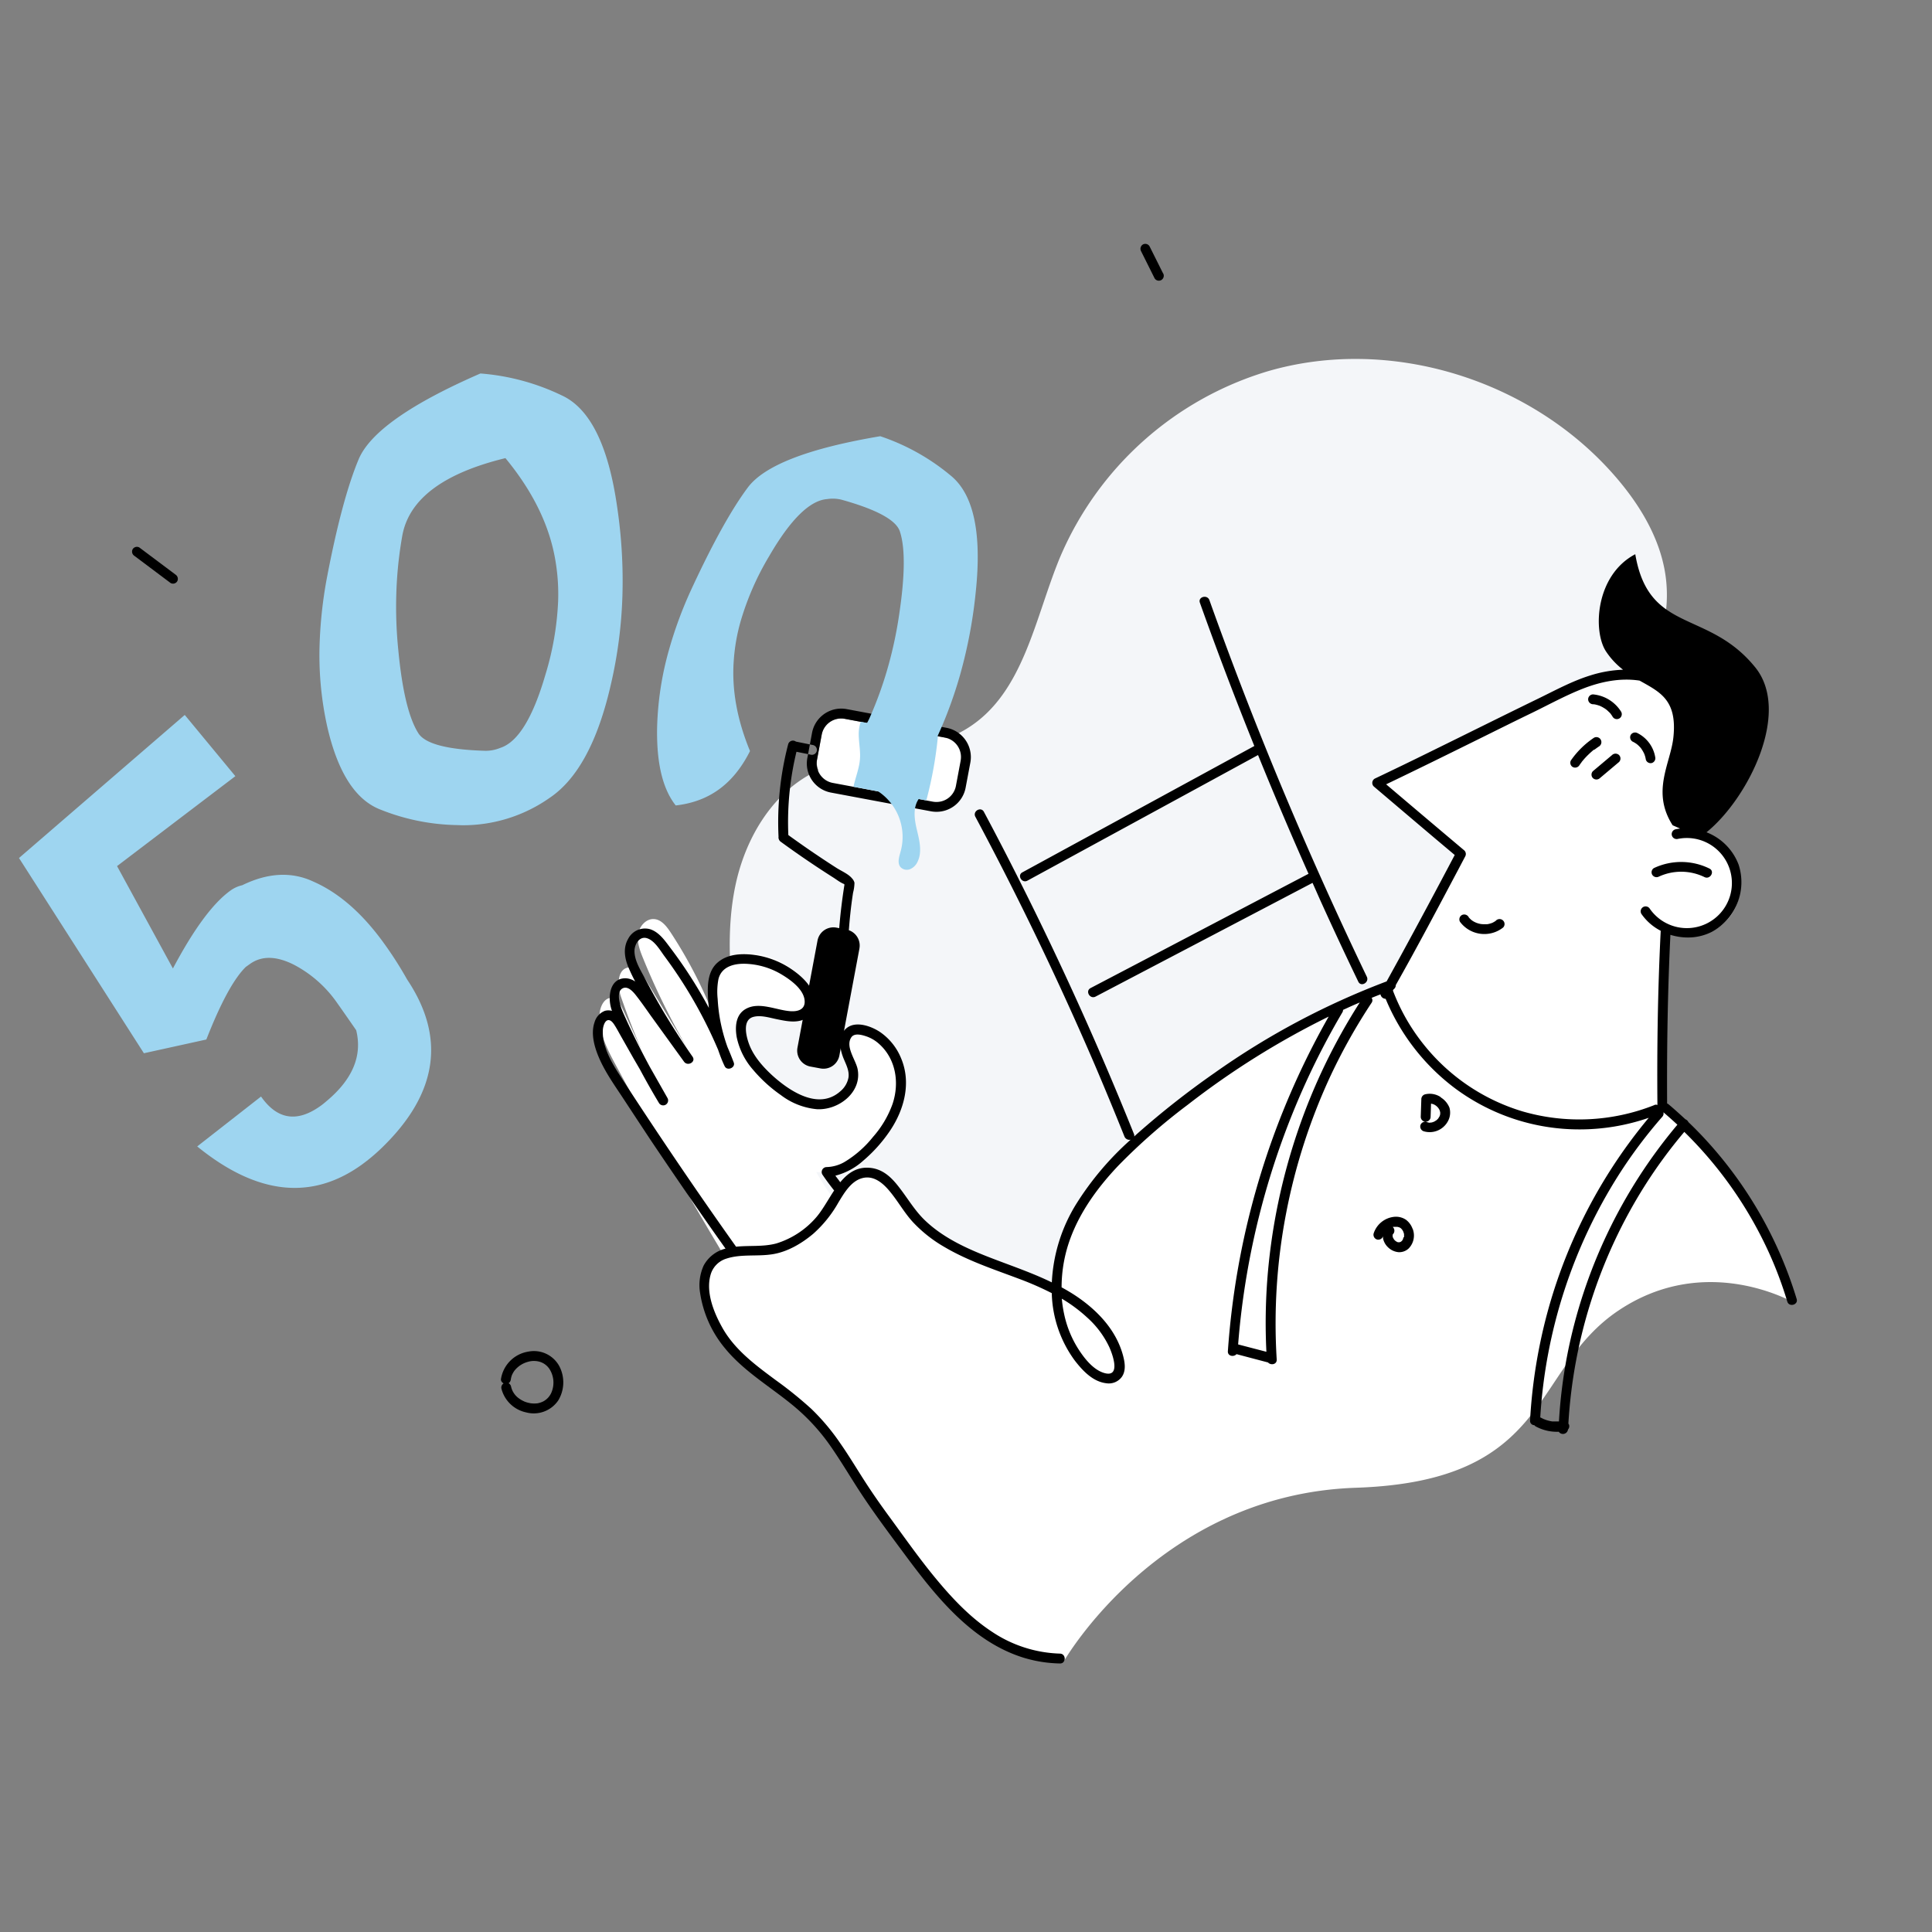 <svg id="error_505" data-name="error 505" xmlns="http://www.w3.org/2000/svg" viewBox="0 0 587.81 587.81"><rect x="0" y="0" width="587.81" height="587.81" fill="#808080" stroke="none"/><defs><style>.cls-1{fill:#f4f6f9;}.cls-2{fill:#fff;}.cls-3{fill:#9ed5f0;}</style></defs><g id="color_background" data-name="color background"><path class="cls-1" d="M280.75,396.48c-14.95-4.74-30.79-10.08-40.59-22.32-8.36-10.45-10.94-24.26-12.93-37.5q-1.84-12.2-3.34-24.45c-1.73-14.24-3.09-28.8-.13-42.84s10.89-27.68,23.64-34.26c14.62-7.53,33.19-4.87,47.09-13.63,17-10.69,20.34-33.36,28-51.87a99.84,99.84,0,0,1,63.29-56.67c37.22-10.84,80,2.58,105.46,31.78,8.05,9.22,14.65,20.3,15.74,32.48,3.07,34.26-36.37,59.47-38.61,93.78-1.5,23,14.26,44.4,13.25,67.42-.61,13.82-7.39,26.87-16.79,37s-21.29,17.67-33.57,24.05A252.44,252.44,0,0,1,309,427.71"/></g><g id="white_background" data-name="white background"><path class="cls-2" d="M507.69,338.07l-.91-.41c-.18-17.63,0-34.21,1-54l.1-.39a15.07,15.07,0,0,0,20.66-18.72A15.82,15.82,0,0,0,515,254.51l9.54-38.88-23.67-9c-7.38-1.4-15.3.62-22.07,3.87-20.45,9.8-40.64,20.1-58.75,28.7,0,0,17,14.49,25.48,21.55,0,0-14.06,26.61-21.58,40-25.74,9.46-49.41,24.1-70.52,41.62-11.5,9.54-22.6,20.44-28,34.37a44.25,44.25,0,0,0-2.92,16.77A86.49,86.49,0,0,0,312.31,389c-12.63-4.81-26.65-8.94-34.66-19.83-3.64-4.94-7.19-11.83-13.32-11.39-4.46.33-7.13,4.4-9.58,8.41a69.72,69.72,0,0,1-6.39-9.58c4.54.37,8.78-2.23,12.31-5.11,6-4.91,11.31-11.38,12.38-19.06s-3.38-16.47-11-18.09a4.88,4.88,0,0,0-2.4,0c-2.26.66-3,3.59-2.54,5.9s1.66,4.46,1.76,6.81c.23,5.33-5.69,9.33-11,8.9s-9.86-4-13.62-7.77c-4.5-4.55-8.6-10.24-8.44-16.63a6.38,6.38,0,0,1,1-3.61c4.2-5.81,15.75,4.69,19.83-1.2,1.71-2.47.22-5.9-1.72-8.2A24.63,24.63,0,0,0,229,290c-3.1-.35-6.6.06-8.66,2.39-1.59,1.79-2,4.33-2.15,6.72a53.8,53.8,0,0,0,1.6,17.14A139.07,139.07,0,0,0,204,283.63c-1.23-1.85-2.8-3.86-5-4-2.48-.17-4.53,2.24-4.87,4.7s.58,4.91,1.52,7.21A215.76,215.76,0,0,0,209.16,319l-12.54-20.64c-1.24-2-3-4.35-5.4-4-3.52.5-3.42,5.63-2.26,9q2.91,8.43,6.48,16.63l-6-13c-.68-1.49-1.64-3.17-3.27-3.35-2.13-.22-3.47,2.3-3.69,4.43-.57,5.59,2.15,10.94,4.82,15.88q16.06,29.81,33.47,58.87c-10.47,4.43-3.57,21.36,2.39,28.05,7.32,8.22,17.47,13.42,25.17,21.28,8.15,8.31,13.16,19.15,20.1,28.5,15.07,20.29,29.83,44.54,55.11,45,0,0,29-51,89-53s53-36,80-54,53.72-2.07,53.72-2.07A123,123,0,0,0,507.69,338.07Z"/></g><path id="_505" data-name="505" class="cls-3" d="M60,348.8l19.42-15.18.15.21q7.36,10.28,18,2.61c.56-.4,1.15-.88,1.8-1.44q11.88-9.93,9-21.56c-3-4.33-4.9-7.05-5.7-8.16a36.78,36.78,0,0,0-13.32-11.8q-8-4-13.32-.18l-1.25.89q-5.44,5.32-12,22.08l-19,4.18-38-59.4,50.43-43.53,15.4,18.63-36,27.36,17,31.15q9.54-18,17.53-23.72a9.76,9.76,0,0,1,3.56-1.61q11.75-5.74,21.67-1.09,11.68,5.13,21.57,18.92A113.54,113.54,0,0,1,123.86,298q17.76,26.52-7.61,51.14A56.83,56.83,0,0,1,110,354.4Q87.07,370.83,60,348.8ZM187.79,154.38a152.64,152.64,0,0,1,1.58,26.86,137.21,137.21,0,0,1-3.53,27.08q-5.91,25.86-18.57,34.4a45.78,45.78,0,0,1-26.69,8.36l-1.53-.05a65.44,65.44,0,0,1-23.59-4.83q-11.22-4.56-15.93-25.27a100.2,100.2,0,0,1-2.28-25.22,133.38,133.38,0,0,1,2.15-19.59q4.59-24.1,9.7-36.34t37.07-26.15A69.32,69.32,0,0,1,171,120.34Q183.82,126.3,187.79,154.38Zm-34-15q-28.31,6.9-31.38,23.53a122,122,0,0,0-1.83,17.68,130,130,0,0,0,.61,17.26q1.73,18.18,6,25.08,2.91,5,20.51,5.5a11.62,11.62,0,0,0,4.49-.88q8-2.56,13.72-22.17a89.07,89.07,0,0,0,3.9-22.47,60.85,60.85,0,0,0-.88-12.67Q166.21,154.46,153.79,139.4Z"/><g id="roller"><rect id="white_background-2" data-name="white background" class="cls-2" x="248.92" y="221.37" width="43" height="19.84" rx="6.05" transform="translate(47.21 -45.83) rotate(10.61)"/><path id="roller-2" data-name="roller" d="M288,221.44l-30.37-5.69a9.55,9.55,0,0,0-1.68-.16,9.05,9.05,0,0,0-8.89,7.39l-1.42,7.61a9,9,0,0,0,7.23,10.56l30.37,5.69a9.34,9.34,0,0,0,1.67.15,9,9,0,0,0,8.89-7.38l1.43-7.61A9.07,9.07,0,0,0,288,221.44Zm4.28,10-1.43,7.61A6,6,0,0,1,284.9,244a6.14,6.14,0,0,1-1.12-.1l-30.37-5.69a6,6,0,0,1-4.83-7.06l1.42-7.61a6,6,0,0,1,7.06-4.83l30.37,5.69A6,6,0,0,1,292.27,231.45Zm-30.79,57.11-6.11,32.59a4.92,4.92,0,0,1-5.74,3.93l-3.08-.57a4.93,4.93,0,0,1-3.93-5.75l6.1-32.59a4.93,4.93,0,0,1,5.75-3.93l.85.16q.54-6.64,1.6-13.25a1.73,1.73,0,0,0-.17-.21,1.59,1.59,0,0,1-.44-.18c-1-.49-1.92-1.21-2.85-1.8-1.76-1.12-3.51-2.25-5.25-3.41q-5.42-3.6-10.67-7.43a1.64,1.64,0,0,1-.68-1.55,93.83,93.83,0,0,1,2.93-28.12,1.5,1.5,0,0,1,2.9.79,91,91,0,0,0-2.85,26.84c3.13,2.26,6.28,4.47,9.49,6.61q2.59,1.74,5.24,3.43c1.47.93,3.56,1.8,4.66,3.15a2.9,2.9,0,0,1,.73,1.31,12.16,12.16,0,0,1-.42,3q-.5,3.21-.84,6.45c-.18,1.65-.32,3.31-.45,5A4.93,4.93,0,0,1,261.48,288.56Zm-14.06-61.85a1.5,1.5,0,0,1-.79,2.9l-4.94-1a1.5,1.5,0,0,1,.8-2.9l4.93,1Z"/><g id="color"><path class="cls-3" d="M261.88,219.6a11.64,11.64,0,0,0-.61,4.06c.05,2.52.59,5,.35,7.53-.25,2.73-1.39,5.5-1.95,8.18l7.52,1.41a16.61,16.61,0,0,1,6.8,18.36c-.44,1.58-1.05,3.45,0,4.69a2.66,2.66,0,0,0,3,.57,4.47,4.47,0,0,0,2.21-2.28c1.4-2.94.54-6.4-.22-9.56s-1.31-6.77.53-9.45l-.28-.07,2.59.48c.09-.31.18-.63.26-.94a119.14,119.14,0,0,0,3.24-18.16c0-.14,0-.28,0-.42Z"/></g></g><path id="man" d="M503.19,264.12a19.47,19.47,0,0,1,16.91.14c1.73.86.21,3.45-1.52,2.59a16.23,16.23,0,0,0-13.87-.14,1.54,1.54,0,0,1-2-.54A1.5,1.5,0,0,1,503.19,264.12Zm-12.72-34.4-5.82,4.9a1.51,1.51,0,0,0,0,2.12,1.54,1.54,0,0,0,2.12,0l5.82-4.9a1.51,1.51,0,0,0,0-2.12A1.54,1.54,0,0,0,490.47,229.72Zm-5.4-1.65.06,0,.16-.12.22-.16c.31-.23.62-.45.94-.66A1.54,1.54,0,0,0,487,225a1.51,1.51,0,0,0-2.05-.53,26.4,26.4,0,0,0-7,6.88,1.5,1.5,0,0,0,.53,2,1.54,1.54,0,0,0,2.06-.54c.2-.29.41-.6.64-.87l0-.06.14-.17.35-.42a21.93,21.93,0,0,1,1.54-1.65c.52-.51,1.07-1,1.63-1.47A1.84,1.84,0,0,0,485.07,228.07Zm-.38-16.8a1.51,1.51,0,0,0-1.5,1.5,1.54,1.54,0,0,0,1.5,1.5l.24,0h0l.49.09c.34.08.67.17,1,.28a3.12,3.12,0,0,1,.48.18h0l.25.12a8.13,8.13,0,0,1,.91.51,3.74,3.74,0,0,1,.42.27l.22.16h0a8.53,8.53,0,0,1,.77.7,4.15,4.15,0,0,1,.64.68.41.41,0,0,0,.06.1c.06.07.11.15.16.22s.21.31.3.47a1.5,1.5,0,1,0,2.59-1.52A11.27,11.27,0,0,0,484.69,211.27Zm14.64,16.47a10.85,10.85,0,0,1,.95,1.65l.09.25.15.45a8.65,8.65,0,0,1,.22,1,1.51,1.51,0,0,0,1.85,1.05,1.53,1.53,0,0,0,1-1.84,10.06,10.06,0,0,0-5.42-7.27,1.54,1.54,0,0,0-2,.54,1.52,1.52,0,0,0,.54,2.06,7.37,7.37,0,0,1,.87.48l.43.29h0l.13.11a7.72,7.72,0,0,1,.72.68c.11.12.22.23.32.35l.14.18Zm-44.26,52.43,0,0,0,0-.29.19c-.19.12-.4.24-.6.34l-.2.09-.21.08-.66.2c-.21.05-.42.09-.64.12l-.12,0-.35,0a7.62,7.62,0,0,1-1.35-.05h-.05l-.41-.08a5.76,5.76,0,0,1-.68-.19l-.26-.08-.23-.1-.49-.23c-.2-.11-.4-.23-.59-.36l-.21-.15-.14-.12c-.17-.15-.34-.31-.5-.48l-.23-.25,0-.05-.06-.09a1.55,1.55,0,0,0-2.05-.54,1.51,1.51,0,0,0-.54,2.05,9.23,9.23,0,0,0,13.11,1.73,1.5,1.5,0,0,0,0-2.12A1.52,1.52,0,0,0,455.07,280.17ZM543.78,396a117.88,117.88,0,0,0-5.39-14.46,122.43,122.43,0,0,0-25.94-37.16,147.69,147.69,0,0,0-12.09,16.48,152.17,152.17,0,0,0-23.18,72.27,2.18,2.18,0,0,1,.22.4,1.53,1.53,0,0,1-.34,1.41,1.55,1.55,0,0,1-2.81.67,13.5,13.5,0,0,1-7-1.62,1.32,1.32,0,0,1-.43-.38,1.31,1.31,0,0,1-1.3-1.44,158.6,158.6,0,0,1,2.93-22.87,156.23,156.23,0,0,1,33.18-69.21,64.25,64.25,0,0,1-21,3.53,63.34,63.34,0,0,1-38-12.55,65.23,65.23,0,0,1-21.05-27.18,1.63,1.63,0,0,1-1.57-1.36c-.9.35-1.8.7-2.7,1.07a1.27,1.27,0,0,1,0,1.49A175.39,175.39,0,0,0,405,326.93a179.31,179.31,0,0,0-13.72,42.32,177,177,0,0,0-2.84,44.37c.1,1.56-1.82,1.85-2.64.91L376.21,412c-.82.94-2.74.64-2.63-.91a243.09,243.09,0,0,1,2.94-24.36,239.24,239.24,0,0,1,27.73-77.43A247.9,247.9,0,0,0,361.4,336.1a183.12,183.12,0,0,0-21,18.39c-6.13,6.43-11.58,13.79-14.7,22.18a43,43,0,0,0-2.71,15c1.39.76,2.76,1.56,4.1,2.44,6.7,4.43,12.6,10.56,14.65,18.53.52,2,.86,4.37-.38,6.21a4.9,4.9,0,0,1-4.78,2c-4.12-.48-7.27-3.9-9.65-7A36.13,36.13,0,0,1,320,393.44a93.33,93.33,0,0,0-9.8-4.3c-7.74-2.92-15.71-5.52-22.87-9.75a41.17,41.17,0,0,1-9.59-7.58c-2.64-2.88-4.51-6.31-7-9.31-2.12-2.57-5-5.07-8.58-4-3.36,1-5.39,4.6-7.09,7.38a36.92,36.92,0,0,1-7.69,9.54c-3.46,2.89-7.67,5.39-12.16,6.15-4.69.8-9.66-.13-14.23,1.37a7.14,7.14,0,0,0-4.82,5c-1.47,5.31,1.06,11.5,3.63,16.06,3.81,6.77,10.23,11.46,16.35,16a120,120,0,0,1,10.7,8.65,66.39,66.39,0,0,1,8.81,10.48c2.65,3.79,5,7.75,7.52,11.65s5,7.42,7.63,11c4.71,6.44,9.31,13,14.42,19.1,4.83,5.79,10.16,11.36,16.49,15.52a39.19,39.19,0,0,0,20.77,6.71c1.93.05,1.93,3.05,0,3a40.25,40.25,0,0,1-11.37-1.85c-15.51-4.95-26.32-18.48-35.66-31.06-5.31-7.16-10.69-14.3-15.44-21.85-2.62-4.14-5.17-8.34-8-12.31a61.67,61.67,0,0,0-10-10.81c-7.08-6-15.49-10.74-21.43-18A34.26,34.26,0,0,1,213,393.35a14.44,14.44,0,0,1,1.09-8.31,10.39,10.39,0,0,1,6.65-5.15c-2.24-3.16-4.48-6.31-6.68-9.49q-8.32-11.94-16.41-24-4-6.06-8-12.15c-2.48-3.78-5.17-7.53-7.06-11.65-1.56-3.41-3-7.88-1.69-11.6a5.25,5.25,0,0,1,3.1-3.44,3.89,3.89,0,0,1,2.19,0,12.33,12.33,0,0,1-.54-2.09c-.54-3.35.38-7.82,4.62-7.83a5.43,5.43,0,0,1,3,1,49.69,49.69,0,0,1-2.16-4.55c-1.1-2.72-1.54-5.78,0-8.43a5.75,5.75,0,0,1,6.8-2.91c2.75.95,4.49,3.59,6.17,5.8a139.24,139.24,0,0,1,11.6,18.12c-.07-.72-.16-1.45-.21-2.18-.25-3.91-.42-8.7,2.77-11.56,2.86-2.56,7-2.89,10.67-2.47a26.34,26.34,0,0,1,11.61,4.22c3.14,2.1,6.61,5.13,7.28,9.05a5.84,5.84,0,0,1-4.15,6.77c-2.43.66-5.07.05-7.47-.44-2.16-.45-4.72-1.26-6.93-.68-3.41.88-2.28,5.69-1.42,8.09,1.35,3.77,4.12,6.92,7,9.6C240,331.8,249,338,255.7,332a7.12,7.12,0,0,0,2.46-4.23c.26-1.94-.68-3.78-1.41-5.51-1.3-3.06-2.08-7.4,1.1-9.66,2.87-2,7.42-.3,10,1.46a17.87,17.87,0,0,1,6.34,8c3.08,7.39.94,15.47-3.36,21.9a45.06,45.06,0,0,1-8.2,9.18,20.13,20.13,0,0,1-8.47,4.56c.48.67,1,1.3,1.49,2,2.28-2.76,5-4.74,9-4.39s6.66,3,8.9,5.92c2.57,3.29,4.64,6.9,7.64,9.84,6.25,6.11,14.6,9.52,22.66,12.55,5.45,2.05,10.95,4,16.17,6.55a49.68,49.68,0,0,1,7.45-23.9A90.69,90.69,0,0,1,344,346.75a1.63,1.63,0,0,1-1.9-1q-4.38-10.92-9-21.75-16.56-38.49-36.34-75.49c-.91-1.7,1.68-3.21,2.59-1.51q5.64,10.56,11,21.25Q329.28,305.88,345,345a1.33,1.33,0,0,1,.08.77l.94-.85a259.23,259.23,0,0,1,23.46-18.45,232.66,232.66,0,0,1,52.4-27.88q2-3.63,4-7.27,8.47-15.53,16.72-31.19l-5.79-4.87q-9.45-8-18.86-16a1.51,1.51,0,0,1,.31-2.36q8.65-4.11,17.26-8.36c10.88-5.34,21.72-10.75,32.61-16.05,5.15-2.51,10.28-5.31,15.76-7a37.36,37.36,0,0,1,9.92-1.73,23.19,23.19,0,0,1-5.14-5.5c-4.13-6.16-3.28-23.27,8.86-29.64,4.12,24.32,22.13,16.67,36.5,34.42,11.07,13.69-2.3,40.07-14.83,50.18a17,17,0,0,1,9.78,9.87,17.19,17.19,0,0,1-8.15,20.42,16,16,0,0,1-7.32,1.72,17.91,17.91,0,0,1-5.29-.81c-.83,17.1-1.1,34.2-1,51.32a1.47,1.47,0,0,1,.48.28c1.73,1.45,3.42,3,5.07,4.51a1.75,1.75,0,0,1,.93.87q2.81,2.69,5.43,5.55a125.17,125.17,0,0,1,27.49,48.22C547.23,397,544.33,397.8,543.78,396Zm-290-33.8c-1.25-1.58-2.46-3.19-3.58-4.86a1.51,1.51,0,0,1,1.29-2.26,11.49,11.49,0,0,0,5.47-1.56,32.66,32.66,0,0,0,8.66-7.62,30.78,30.78,0,0,0,5.93-10c2.15-6.38,1.08-13.71-4.13-18.33a11.09,11.09,0,0,0-4-2.31c-1.29-.42-3.4-1-4.36.28-2,2.81,1.29,6.91,1.86,9.68,1.44,7.11-5.83,12.65-12.42,12.25a21.28,21.28,0,0,1-10.88-4.26,43.94,43.94,0,0,1-8.47-7.7,21.77,21.77,0,0,1-5-9.92c-.55-3.09-.36-6.79,2.64-8.56,4.12-2.43,9.45.37,13.77.63,1.92.12,4.18-.35,4.26-2.73.12-3.65-4.19-6.75-6.94-8.4a22.93,22.93,0,0,0-11.07-3.3c-3.49-.11-7.27.85-8.22,4.65a20.59,20.59,0,0,0-.24,6.07,50.16,50.16,0,0,0,.75,6.36,53.62,53.62,0,0,0,2.24,8.26q1,2.32,1.9,4.69c.61,1.59-2,2.68-2.75,1.15s-1.42-3.31-2-5A138.59,138.59,0,0,0,202.22,291c-1.37-1.83-3-4.79-5.35-5.54s-3.82,1.9-3.83,3.87c0,3,1.86,5.82,3.18,8.35q2.16,4.13,4.49,8.15,4.66,8,10,15.67c1.11,1.59-1.48,3.05-2.6,1.51l-10.12-14c-1.42-2-2.8-4-4.27-5.88-.85-1.11-2.47-3.16-4.12-2.5-2.52,1-.73,5.88,0,7.51,2.47,5.59,5.19,11.06,8.1,16.44l5.37,9.47a1.5,1.5,0,0,1-2.59,1.52q-3-5-5.79-10.22L192.74,322l-3.81-6.72c-.61-1.07-1.18-2.17-1.84-3.21-.39-.63-1-1.54-1.74-1.68-1.3-.24-1.82,1.82-1.92,2.76a13.63,13.63,0,0,0,.77,5.48c1.25,3.93,3.65,7.41,5.88,10.85q7.28,11.18,14.75,22.24,9.39,13.9,19.12,27.59c4.09-.43,8.28.09,12.28-1a26.21,26.21,0,0,0,11.92-7.73C250.16,368.33,251.86,365.09,253.82,362.16Zm69.28,33a38.72,38.72,0,0,0,.69,4.55,32.21,32.21,0,0,0,4.28,10.6c1.85,2.89,4.6,6.48,8.06,7.42,5,1.34,2.39-5.79,1.37-8a28.15,28.15,0,0,0-6.65-8.88A45.52,45.52,0,0,0,323.1,395.15ZM413.71,305q-1.56.66-3.09,1.35c-.66.29-1.3.61-2,.91a1.33,1.33,0,0,1-.21.76,231.22,231.22,0,0,0-11.07,21.24,237.18,237.18,0,0,0-20.64,79.78l8.6,2.24a177.53,177.53,0,0,1,.37-23.18A183.24,183.24,0,0,1,394.9,344,180.33,180.33,0,0,1,413.71,305Zm89.63,31.19a1.31,1.31,0,0,1,.93,0c-.16-17.67.12-35.34,1-53a16.09,16.09,0,0,1-5.78-5,1.5,1.5,0,1,1,2.46-1.71,13.71,13.71,0,1,0,8.47-21.23,1.5,1.5,0,0,1-.61-2.94c.46-.1.91-.16,1.37-.22l-2.28-1c-6.57-10.24-.66-18.71.22-26.7,1.23-11.47-4.09-13.82-10.27-17.31-5.78-.9-11.69.29-17.09,2.38s-10.64,5-15.87,7.53-10.62,5.22-15.92,7.84c-9.39,4.64-18.79,9.28-28.24,13.8l.58.49q11.6,9.85,23.23,19.65a1.51,1.51,0,0,1,.24,1.81l-2.11,4c-6.23,11.74-12.44,23.53-19,35.12A1.54,1.54,0,0,1,424,301l-.21.37a60.22,60.22,0,0,0,9.5,16.58,60.84,60.84,0,0,0,29.87,20.17A61.93,61.93,0,0,0,503.34,336.22Zm7,6c-1.39-1.29-2.8-2.55-4.25-3.78a1.48,1.48,0,0,1-.34,1.37,146.1,146.1,0,0,0-13.13,17.48,155.35,155.35,0,0,0-24,74,1,1,0,0,1,.18.05c.3.17.61.31.92.46l.22.08.45.17a12,12,0,0,0,1.86.45l.12,0h.09l.55,0c.32,0,.64,0,1,0l.3,0a152.83,152.83,0,0,1,2.51-20.11A155,155,0,0,1,510.29,342.26Zm-72-8.39a6,6,0,0,0-4.8-.84,1.53,1.53,0,0,0-1.1,1.45l-.18,5.37a1.5,1.5,0,0,0,3,0c.05-1.33.09-2.66.13-4a6,6,0,0,1,.61.15c.14.05.3.14.07,0l.36.18a3.87,3.87,0,0,1,.34.21l.13.09a4.1,4.1,0,0,1,.53.49l.23.26c-.23-.27,0,0,.06.12l.18.29a1.09,1.09,0,0,0,.08.15v0c.07.23.14.45.2.68v0c0,.14,0,.27,0,.4a1.77,1.77,0,0,0,0,.23v0l-.05.16-.09.32-.05.12v0c-.11.2-.27.4-.36.61h0l0,0a3,3,0,0,1-.3.32l-.24.23-.06.05c-.22.13-.42.27-.64.39l-.15.08h0c-.12,0-.23.09-.35.12l-.43.11-.09,0c-.2,0-.65.11-.81,0,0,0,.31.08.13,0a2.14,2.14,0,0,0-.27-.06,3.38,3.38,0,0,1-.42-.13,1.5,1.5,0,0,0-1.84,1,1.53,1.53,0,0,0,1,1.84,6.31,6.31,0,0,0,7.3-2.93,5.48,5.48,0,0,0,.53-4.26A6.55,6.55,0,0,0,438.33,333.87Zm-8.56,40a5.63,5.63,0,0,1-1.15,6,4.16,4.16,0,0,1-3.17,1.17,5.26,5.26,0,0,1-3.11-1.44,5.19,5.19,0,0,1-1.56-2.74,3.74,3.74,0,0,1,0-.66,1.54,1.54,0,0,1-1.81,1,1.53,1.53,0,0,1-1.05-1.85,7.35,7.35,0,0,1,6.34-5.07,5.45,5.45,0,0,1,3.45.87A5.87,5.87,0,0,1,429.77,373.86Zm-5.6-.61h0C424.25,373.23,424.36,373.21,424.17,373.25Zm3,3.18a.5.5,0,0,1,0-.12.29.29,0,0,0,0,.09v0a4.87,4.87,0,0,0,0-.54c0-.08,0-.17,0-.25h0c0-.18-.08-.36-.13-.53l-.09-.28h0c-.08-.14-.14-.28-.23-.42l-.16-.24c-.12-.13-.23-.26-.36-.38h0l-.21-.14a2.39,2.39,0,0,0-.22-.12l0,0h0c-.23-.07-.44-.13-.67-.18h-.28a4.57,4.57,0,0,1-.65,0H424l-.26.06.07.06a1.52,1.52,0,0,1,0,2.12h0v0a1,1,0,0,0-.1.17s0,.05,0,.07,0,.05,0,.1,0,.1,0,.13,0,.11,0,.17,0,.05,0,.07.06.2.09.3h0a2,2,0,0,0,.13.25l.15.24,0,.06a5.4,5.4,0,0,0,.41.42l.08.07.17.12a3.47,3.47,0,0,0,.33.18l0,0,.1.05-.05,0,0,0,.23.06.11,0h.32l.26-.08.2-.11.08-.05a1.67,1.67,0,0,0,.13-.12c.06-.05.11-.12.17-.18l.11-.16.13-.25c0-.16.1-.31.14-.47l0-.16S427.14,376.51,427.15,376.43Zm-2,1.47,0,0,.05,0C425.06,377.85,425.05,377.86,425.11,377.9Zm2-1.43v-.07A.2.2,0,0,0,427.14,376.47ZM312.59,267.94l55.09-30,15.08-8.22q7.38,18.19,15.36,36.13-25.74,13.48-51.47,27l-14.84,7.77c-1.71.9-.19,3.49,1.52,2.59l52.47-27.5,13.54-7.1c.74,1.65,1.47,3.31,2.22,5q5.7,12.6,11.7,25.06c.84,1.74,3.43.22,2.59-1.51q-10.47-21.8-20.07-44t-18.29-44.85q-4.92-12.81-9.53-25.72c-.65-1.8-3.55-1-2.89.8q7.85,22,16.56,43.58l-54.81,29.85-15.74,8.58C309.38,266.27,310.9,268.86,312.59,267.94Z"/><g id="pattern"><path d="M155.42,419.58c0,.17.05-.21.06-.26s.09-.37.14-.55a3.86,3.86,0,0,1,.35-.84,5.68,5.68,0,0,1,1.11-1.53,7.69,7.69,0,0,1,3.33-2,6.47,6.47,0,0,1,3.87-.06,5.43,5.43,0,0,1,2.83,2.08,7.64,7.64,0,0,1,1.24,3.49,7.75,7.75,0,0,1-.55,3.69,5.5,5.5,0,0,1-2.54,2.79,6.54,6.54,0,0,1-1.75.57,8.47,8.47,0,0,1-1.91,0,1.68,1.68,0,0,1-.32-.05l-.64-.14a9.11,9.11,0,0,1-1.15-.38,2.94,2.94,0,0,0-.31-.15l-.5-.26c-.3-.18-.73-.46-.92-.61a6,6,0,0,1-2.28-3.56,1.5,1.5,0,1,0-2.89.8,9.86,9.86,0,0,0,7.49,7.11,9,9,0,0,0,9.78-3.66,10.62,10.62,0,0,0,.33-10.36,8.78,8.78,0,0,0-9.46-4.47,10,10,0,0,0-8.31,8.36c-.11.8.77,1.5,1.5,1.5a1.54,1.54,0,0,0,1.5-1.5Z"/><path d="M353.87,83.19l-4.12-8.25a1.5,1.5,0,0,0-2.05-.54,1.53,1.53,0,0,0-.54,2l4.12,8.26a1.5,1.5,0,0,0,2.59-1.52Z"/><path d="M53.41,174.83l-11-8.25a1.51,1.51,0,0,0-2.06.54,1.54,1.54,0,0,0,.54,2l11,8.25a1.5,1.5,0,0,0,2.05-.54,1.54,1.54,0,0,0-.54-2Z"/></g><path class="cls-3" d="M228.19,228.51q-5.9-14.3-4.95-27.44a57.65,57.65,0,0,1,2.06-11.92A85.05,85.05,0,0,1,234,169.24q9.77-16.85,17.73-17.4a11,11,0,0,1,4.36.21q16.17,4.51,17.73,9.75,2.37,7.35-.16,24.56a125,125,0,0,1-3.36,16.11,115.51,115.51,0,0,1-5.72,15.95,19.63,19.63,0,0,1-2.29,3.82l17.64,12.18c.91-1.59,1.81-3.25,2.69-5a131.5,131.5,0,0,0,9.52-24.22A146.15,146.15,0,0,0,296.88,180q2.82-26.88-7.68-35.35a66.19,66.19,0,0,0-21.38-11.93q-32.77,5.51-40.31,15.62T210.16,179.7a125.2,125.2,0,0,0-6.51,17.62,95.3,95.3,0,0,0-3.72,23.84q-.35,16.32,5.66,23.9C214.81,244,222.7,239.45,228.19,228.51Z"/></svg>